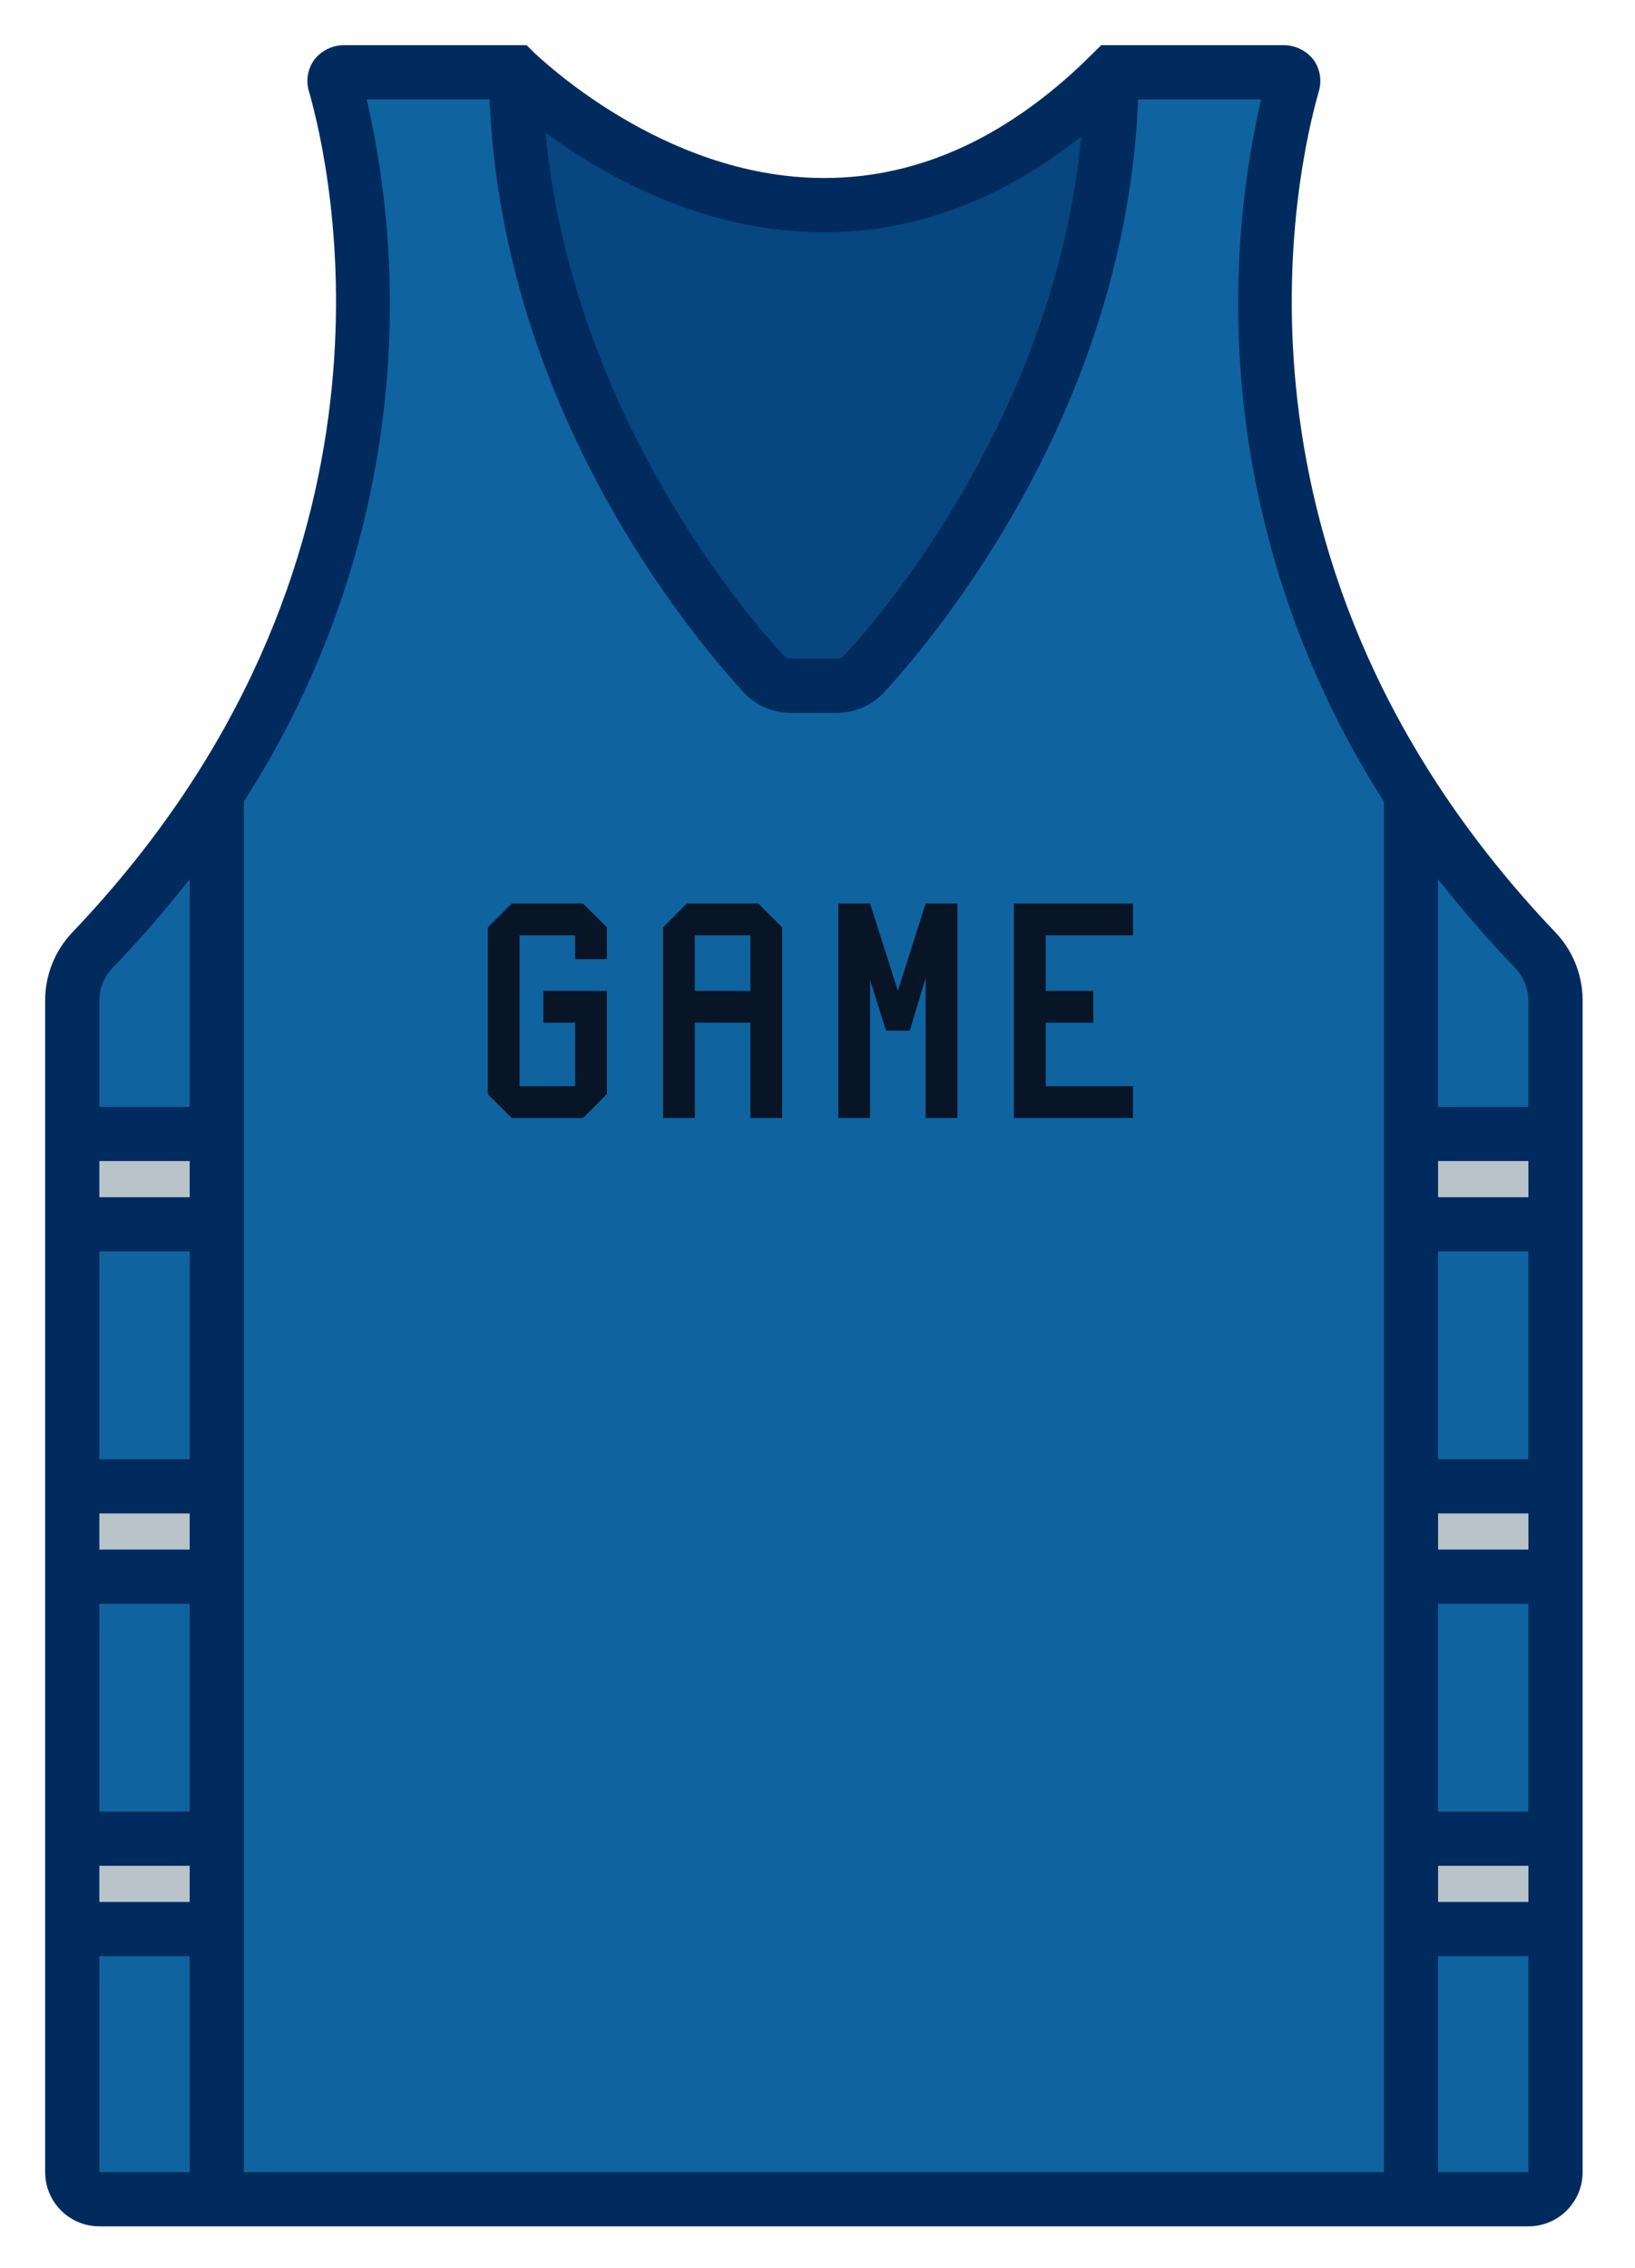 <?xml version="1.0" encoding="UTF-8"?>
<svg width="181px" height="251px" viewBox="0 0 181 251" version="1.1" xmlns="http://www.w3.org/2000/svg" xmlns:xlink="http://www.w3.org/1999/xlink">
    <!-- Generator: Sketch 56.3 (81716) - https://sketch.com -->
    <title>DA-Mavericks</title>
    <desc>Created with Sketch.</desc>
    <g id="DA-Mavericks" stroke="none" stroke-width="1" fill="none" fill-rule="evenodd">
        <path d="M146,10.1 C146.357,8.904 146.135,7.609 145.4,6.6 C144.625,5.616 143.452,5.03 142.2,5 L121.9,5 L121,5.9 C111.8,15.1 101.8,19.7 91.3,19.7 L91.2,19.7 C73.2,19.7 59.4,6 59.2,5.9 L58.3,5 L38,5 C36.748,5.03 35.575,5.616 34.8,6.6 C34.065,7.609 33.843,8.904 34.2,10.1 C36.6,18.5 46.8,62.5 8,103.2 C6.076,105.224 5.003,107.908 5,110.7 L5,240.4 C5,243.714 7.686,246.4 11,246.4 L169.2,246.4 C172.514,246.4 175.2,243.714 175.2,240.4 L175.2,110.7 C175.197,107.908 174.124,105.224 172.2,103.2 C133.4,62.5 143.6,18.5 146,10.1 Z" id="Path" fill="#012B5E" fill-rule="nonzero"></path>
        <g transform="translate(11, 97.3)" fill-rule="nonzero" id="Combined-Shape">
            <path d="M158.2,25.2 L148.2,25.2 L148.2,0 C150.927,3.48 153.831,6.817 156.9,10 C157.721,10.944 158.182,12.149 158.2,13.4 L158.2,25.2 Z M148.2,103.2 L148.2,80.2 L158.2,80.2 L158.2,103.2 L148.2,103.2 Z M148.2,64.2 L148.2,41.2 L158.2,41.2 L158.2,64.2 L148.2,64.2 Z M10,41.2 L10,64.2 L-3.55271368e-15,64.2 L-3.55271368e-15,41.2 L10,41.2 Z M10,80.2 L10,103.2 L-3.55271368e-15,103.2 L-3.55271368e-15,80.2 L10,80.2 Z M1.3,10 C4.369,6.817 7.273,3.48 10,0 L10,25.2 L-8.8817842e-15,25.2 L-8.8817842e-15,13.4 C0.018,12.149 0.479,10.944 1.3,10 Z M-3.55271368e-15,119.2 L10,119.2 L10,143.1 L-3.55271368e-15,143.1 L-3.55271368e-15,119.2 Z M148.2,143.1 L148.2,119.2 L158.2,119.2 L158.2,143.1 L148.2,143.1 Z" fill="#0F639F"></path>
            <path d="M148.2,109.2 L158.2,109.2 L158.2,113.2 L148.2,113.2 L148.2,109.2 Z M148.2,74.2 L148.2,70.2 L158.2,70.2 L158.2,74.2 L148.2,74.2 Z M148.2,35.2 L148.2,31.2 L158.2,31.2 L158.2,35.2 L148.2,35.2 Z M0,35.2 L0,31.2 L10,31.2 L10,35.2 L0,35.2 Z M10,70.2 L10,74.2 L0,74.2 L0,70.2 L10,70.2 Z M10,109.2 L10,113.2 L0,113.2 L0,109.2 L10,109.2 Z" fill="#B8C4CA"></path>
        </g>
        <path d="M91.2,25.7 L91.3,25.7 C101.3,25.7 110.9,22.1 119.7,15.1 C116.8,45.7 97.6,68.1 93.5,72.5 C93.295,72.731 93.008,72.875 92.7,72.9 L87.5,72.9 C87.192,72.875 86.905,72.731 86.7,72.5 C82.6,68.1 63.3,45.6 60.4,14.7 C66.7,19.3 77.7,25.7 91.2,25.7 Z" id="Path" fill-opacity="0.5" fill="#0F639F" fill-rule="nonzero"></path>
        <path d="M40.6,11 L54.2,11 C55.6,45 76,69.7 82.3,76.6 C83.644,78.048 85.525,78.879 87.5,78.9 L92.7,78.9 C94.675,78.879 96.556,78.048 97.9,76.6 C104.2,69.7 124.6,45 126,11 L139.6,11 C133.553,37.676 138.451,65.664 153.2,88.7 L153.2,240.4 L27,240.4 L27,88.7 C41.802,65.684 46.705,37.675 40.6,11 Z" id="Path" fill="#0F639F" fill-rule="nonzero"></path>
        <path d="M64.547,100 L67.184,102.637 L67.184,106.152 L63.668,106.152 L63.668,103.516 L57.516,103.516 L57.516,120.215 L63.668,120.215 L63.668,113.184 L60.152,113.184 L60.152,109.668 L67.184,109.668 L67.184,121.094 L64.547,123.73 L56.637,123.73 L54,121.094 L54,102.637 L56.637,100 L64.547,100 Z M73.403,123.73 L73.403,102.637 L76.039,100 L83.95,100 L86.586,102.637 L86.586,123.73 L83.071,123.73 L83.071,113.184 L76.918,113.184 L76.918,123.73 L73.403,123.73 Z M76.918,109.668 L83.071,109.668 L83.071,103.516 L76.918,103.516 L76.918,109.668 Z M96.321,100 L99.397,109.668 L102.473,100 L105.989,100 L105.989,123.73 L102.473,123.73 L102.473,108.227 L100.716,114.063 L98.079,114.063 L96.321,108.438 L96.321,123.73 L92.805,123.73 L92.805,100 L96.321,100 Z M125.427,100 L125.427,103.516 L115.759,103.516 L115.759,109.668 L121.032,109.668 L121.032,113.184 L115.759,113.184 L115.759,120.215 L125.427,120.215 L125.427,123.73 L112.243,123.73 L112.243,100 L125.427,100 Z" id="GAME" fill="#071527" fill-rule="nonzero"></path>
    </g>
</svg>